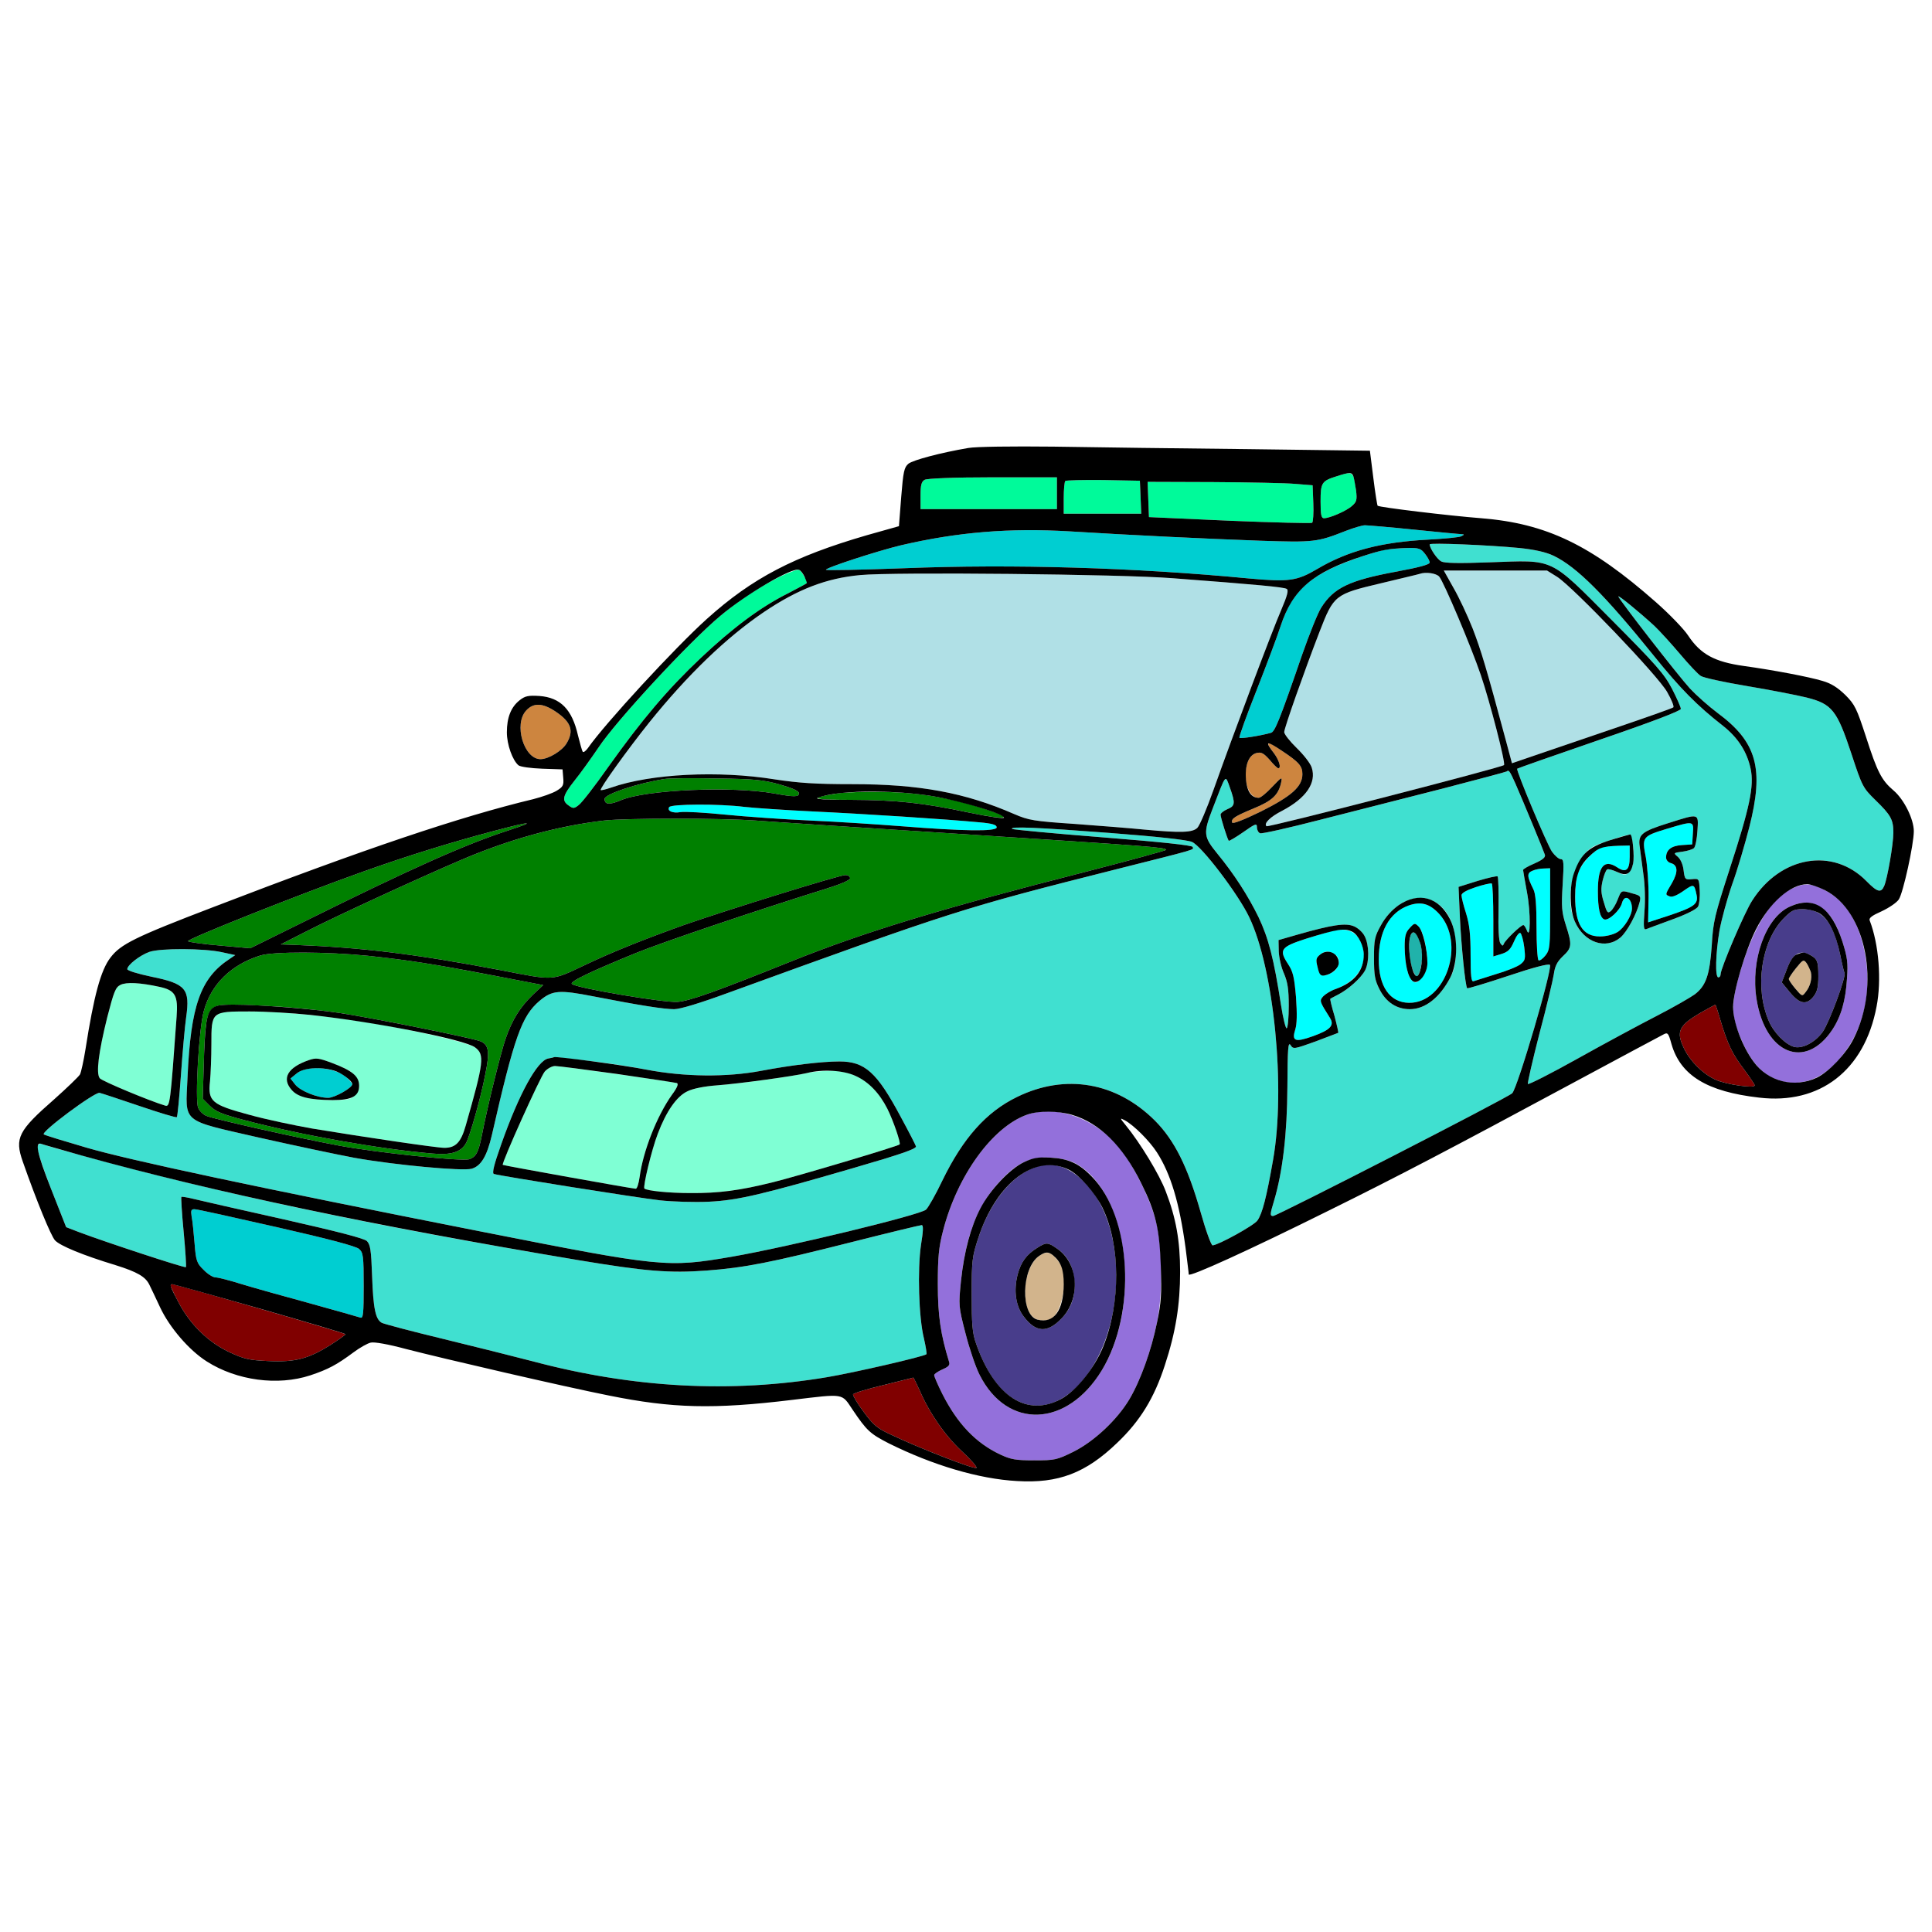 <?xml version="1.0" encoding="utf-8"?>
<!-- Generator: Adobe Illustrator 21.0.0, SVG Export Plug-In . SVG Version: 6.00 Build 0)  -->
<svg version="1.1" baseProfile="tiny"
	 id="svg98" inkscape:version="0.92.2 5c3e80d, 2017-08-06" sodipodi:docname="14 #6035.svg" xmlns:cc="http://creativecommons.org/ns#" xmlns:dc="http://purl.org/dc/elements/1.1/" xmlns:inkscape="http://www.inkscape.org/namespaces/inkscape" xmlns:rdf="http://www.w3.org/1999/02/22-rdf-syntax-ns#" xmlns:sodipodi="http://sodipodi.sourceforge.net/DTD/sodipodi-0.dtd" xmlns:svg="http://www.w3.org/2000/svg"
	 xmlns="http://www.w3.org/2000/svg" xmlns:xlink="http://www.w3.org/1999/xlink" x="0px" y="0px" viewBox="0 0 850 850"
	 xml:space="preserve">
<sodipodi:namedview  bordercolor="#666666" borderopacity="1" gridtolerance="10" guidetolerance="10" id="namedview100" inkscape:current-layer="svg98" inkscape:cx="694.09512" inkscape:cy="550.5635" inkscape:pageopacity="0" inkscape:pageshadow="2" inkscape:window-height="978" inkscape:window-maximized="1" inkscape:window-width="1920" inkscape:window-x="0" inkscape:window-y="1" inkscape:zoom="0.41647059" objecttolerance="10" pagecolor="#ffffff" showgrid="false">
	</sodipodi:namedview>
<g id="g96" transform="translate(0,0) scale(1,1)">
	<path id="path4" fill="none" d="M0,0h425h425v425v425H425H0V425V0z M463.5,196.5c-32.6-0.4-35.4-0.2-52.3,3.6
		c-13.5,3.1-13.4,3.1-14.7,18.5l-1,12.9l-14.2,4c-32,9.3-50.3,18.8-70.3,36.8c-13.8,12.4-44.9,46.1-52.4,56.9
		c-0.9,1.2-1.8,1.9-2.2,1.6c-0.3-0.4-1.2-3.6-2.1-7.2c-2.6-11.5-7.7-16.7-17-17.4c-4.9-0.3-6.3,0-8.7,1.9c-3.8,3-5.6,7.6-5.6,14.1
		c0,5.4,2.5,12.3,5.1,14.5c0.9,0.7,5.4,1.3,10.5,1.5l8.9,0.3l0.3,3.7c0.3,3.3-0.1,4-2.9,5.7c-1.8,1.1-6.4,2.7-10.3,3.7
		c-32.1,7.7-73.7,21.7-140.8,47.5c-34.5,13.2-40.7,16.3-45.2,22.2c-4.3,5.6-7.3,16.8-11,40.4c-0.8,5-1.9,10-2.4,11
		c-0.6,1-5.7,5.9-11.3,10.9C8,497.5,6.4,500.7,10,511c6.1,17.4,12.4,32.7,14.2,34.7c2.2,2.4,12.4,6.6,26.6,10.9
		c9.6,3,13.2,5.1,14.9,8.6c0.6,1.2,2.8,5.8,4.8,10.1C74.6,584,83.1,594,91,599c13.2,8.4,31.2,10.8,45.5,6.1
		c7.8-2.6,11.6-4.6,19-10.1c2.8-2.1,6.2-4,7.6-4.3c1.5-0.4,7.7,0.7,15.5,2.8c16.2,4.2,70.2,16.7,89.4,20.5
		c27.8,5.6,45.8,6.1,80.5,1.9c23.3-2.8,21.7-3,26.6,4.3c6.2,9.2,7.7,10.6,15.9,14.8c19.3,9.6,39.7,15.7,56.5,16.6
		c18.1,1.1,30.2-3.5,44-16.8c10.1-9.6,16.3-19.7,21-34.2c4.8-14.6,6.7-26.7,6.7-41.1c0-13.6-1.8-23.6-6.3-35.3
		c-2.7-7.3-11.3-21.4-17.6-29.1c-2.7-3.3-2.7-3.4-0.4-2.2c4,2.2,10.8,9,14.1,14.1c6.1,9.5,9.9,22.2,12.6,42c0.7,5.8,1.4,11,1.4,11.7
		c0,1.4,26.4-10.6,61.4-28C615.2,517.5,639,505,691,477c21.2-11.4,39.5-21.2,40.7-21.8c2-1.1,2.3-0.9,3.7,4.2
		c4,13.8,15.7,20.9,38.5,23.5c26.8,3.2,46.4-12,51.7-40c2.3-11.7,1-27.5-3-37.9c-0.5-1.1,1-2.2,5.3-4.1c3.2-1.5,6.6-3.8,7.5-5.2
		c1.9-2.8,6.6-24.2,6.6-30c0-5.3-4.3-14-8.9-17.9c-5.3-4.5-7.2-8.2-12.2-23.8c-4-12.2-4.8-14-9-18.2c-3.4-3.3-6.2-5.1-10-6.2
		c-5.9-1.8-21.7-4.8-34.7-6.6c-12.8-1.8-19-5.1-24.5-13.4c-1.9-2.9-8.3-9.5-14.2-14.7c-28.6-25.2-48.2-34.6-76.8-36.9
		c-14.2-1.1-44.9-4.8-45.6-5.5c-0.2-0.2-1.1-5.8-1.9-12.3l-1.5-11.9l-53.6-0.7C519.6,197.3,481.1,196.8,463.5,196.5z"/>
	<path id="path6" fill="#00FA9A" d="M596.6,215.7c0.5,4.2,0.3,5.1-1.8,6.9c-2.4,2.2-9.8,5.4-12.3,5.4c-1.2,0-1.5-1.5-1.5-7.4
		c0-8.3,0.5-9,7.2-11.1C595.4,207.2,595.4,207.3,596.6,215.7z"/>
	<path id="path8" fill="#00FA9A" d="M436.8,210H465v7v7h-30h-30v-6c0-4.6,0.4-6.1,1.8-6.9C407.8,210.5,419.4,210,436.8,210z"/>
	<path id="path10" fill="#00FA9A" d="M485.4,211.2l16.1,0.3l0.3,7.2l0.3,7.3H485h-17v-6.8c0-3.8,0.3-7.2,0.7-7.6
		C469.1,211.3,476.6,211.1,485.4,211.2z"/>
	<path id="path12" fill="#00FA9A" d="M504.9,212l28.8,0.1c15.8,0.1,32.2,0.4,36.3,0.8l7.5,0.6l0.3,7.9c0.2,4.4-0.1,8.2-0.5,8.6
		c-0.4,0.3-16.8-0.1-36.3-0.9l-35.5-1.6l-0.3-7.8L504.9,212z"/>
	<path id="path14" fill="#00CED1" d="M600.5,231.1c1.1,0,10.8,0.8,21.5,1.9s20.2,2,21,2c1.3,0.1,1.3,0.2,0,0.9
		c-0.8,0.5-7.3,1.1-14.5,1.5c-21,1.1-35.4,4.9-49.1,13c-8.8,5.2-12.4,5.7-29.9,4.1c-50.1-4.8-104.1-6.4-151.9-4.5
		c-18.5,0.7-33.9,1-34.2,0.7c-0.7-0.7,22.2-8.2,33-10.8c24.9-5.8,47.7-7.7,74.5-6.1c27.6,1.7,58.9,3.2,83.6,4.1
		c23.5,0.8,25.1,0.6,37.5-4.3C595.6,232.2,599.4,231.1,600.5,231.1z"/>
	<path id="path16" fill="#40E0D0" d="M668.5,241.1c6.7,0.7,11.6,1.8,15,3.4c10.2,4.9,22.5,17.2,44.2,44.1
		c11.6,14.4,18.9,21.8,30.3,30.7c6.6,5.2,10.6,11.4,12.2,18.9c1.6,7.6-0.3,16.8-9.3,44.4c-6.5,20.1-7.2,22.8-7.8,33.4
		c-0.9,12.9-2.5,17.7-7.5,21.5c-1.8,1.3-9.2,5.6-16.6,9.4c-7.4,3.8-23.2,12.3-35,18.9c-11.8,6.6-21.7,11.6-21.8,11.1
		c-0.2-0.5,2.1-10.5,5.1-22.2c3.1-11.6,5.9-23.4,6.3-26c0.5-3.6,1.4-5.5,4-8c4-3.7,4.1-5,1.3-13.7c-1.8-5.7-2-7.9-1.4-17.8
		c0.6-9.7,0.5-11.2-0.8-11.2c-0.9,0-2.6-1.5-3.9-3.3c-2.1-3-15.9-35.8-15.3-36.5c0.2-0.2,16.4-5.9,36.2-12.7
		c23.4-8,35.8-12.8,35.8-13.6s-1.8-4.8-3.9-8.9c-3.4-6.5-7-10.6-26.5-30.2c-27.8-27.9-24.8-26.4-53.7-25.4
		c-13.4,0.5-19.9,0.4-21.3-0.4c-1.8-0.9-5.1-5.8-5.1-7.5C629,238.7,655.1,239.8,668.5,241.1z M734.1,362.1
		c-11.8,3.7-13.5,5-12.7,10.4c0.3,2.2,1,7.6,1.6,12c0.7,4.5,0.9,11.6,0.5,16.4c-0.5,6.7-0.4,8.3,0.7,7.9c0.7-0.3,5.9-2.2,11.6-4.3
		c6.3-2.3,10.7-4.5,11.3-5.7c0.5-1,0.9-4.2,0.7-7.1c-0.3-5.2-0.3-5.2-3.4-4.9c-3,0.3-3.2,0.1-3.7-4c-0.3-2.6-1.4-4.9-2.6-5.9
		c-1.9-1.6-1.9-1.7,2.1-2.2c2.2-0.3,4.5-1,5.1-1.6c0.6-0.6,1.3-4,1.5-7.6C747.3,357.7,747.7,357.8,734.1,362.1z M717.2,367.1
		c-3,0.5-13.4,3.9-15.9,5.2c-8.8,4.6-13.3,22.4-8.4,33.2c4.1,9.2,13.5,12.4,20,7c3-2.6,7.2-10.4,8.5-15.7c0.6-2.5,0.3-2.8-3.1-3.7
		c-5.1-1.5-4.9-1.6-6.6,2.7c-0.8,2.1-2.2,4.4-3.1,5.1c-1.3,1.1-1.7,0.5-3-4c-1.3-4.1-1.3-6-0.5-9.5c0.6-2.5,1.5-4.7,2-4.9
		c0.4-0.3,2.3,0.2,4.3,1.1c2.8,1.4,3.8,1.5,5,0.5c2.1-1.7,2.9-6.4,2.1-12.1C718.1,369.2,717.5,367.1,717.2,367.1z"/>
	<path id="path18" fill="#00FFFF" d="M744.8,366.7l-0.3,4.8l-4.5,0.3c-4.7,0.3-7,2.1-7,5.5c0,1,0.9,2.1,2,2.4
		c3.2,0.8,3.4,3.9,0.6,8.8c-3.1,5.2-3.1,5.1-0.9,5.9c1,0.4,3.2-0.5,5.9-2.4c4.6-3.2,4.8-3.2,5.8,1.6c0.9,4.1-0.8,5.4-12.1,9.2
		l-9.2,3l0.2-10.6c0.1-5.9-0.5-14-1.2-18c-1.8-9-1.5-9.3,9.4-12.6C745.2,361.1,745.2,361.1,744.8,366.7z"/>
	<path id="path20" fill="#00FFFF" d="M712.3,372.1l4.7-0.1v5c0,5.8-1.6,7.2-5.5,4.6c-5.8-3.8-8.5-0.4-8.5,10.4
		c0,7.7,0.9,11.7,2.8,12.5c1.9,0.7,7-4,7.8-7.2c1.1-4.1,4.4-2.2,4.4,2.4c0,3-3.4,8.6-6.4,10.4c-1.8,1.1-5,1.9-7.7,1.9
		c-5.3,0-8.3-2.5-9.9-8.1c-1.3-4.5-1.3-14.4,0.1-19.3c1.2-4.3,7.6-11.2,11.1-11.9C706.5,372.5,709.6,372.2,712.3,372.1z"/>
	<path id="path22" fill="#00CED1" d="M619.2,241.1c5-0.1,5.9,0.2,7.7,2.5c1.2,1.5,2.1,3.2,2.1,3.9c0,0.9-5,2.2-14.7,4
		c-20.6,3.8-27.5,7.1-33,15.8c-1.5,2.3-5.2,11.6-8.4,20.7c-9.9,28.8-12,33.9-13.7,34.4c-4.6,1.3-13.4,2.7-13.9,2.2
		c-0.3-0.3,3.1-9.7,7.5-20.8c4.4-11.2,9.2-23.9,10.6-28.3c4.2-12.8,9.9-19.3,22.1-25.3c6.6-3.2,20.3-7.9,25-8.5
		C612.2,241.5,616.1,241.2,619.2,241.1z"/>
	<path id="path24" fill="#00FA9A" d="M351.5,250.7c1,0.3,3.5,4.5,3.5,5.8c0,0.2-3.8,2.2-8.4,4.6c-12,6-24.2,15.1-38.3,28.4
		c-14.5,13.7-25.7,26.9-40.6,47.8c-5.9,8.4-11.8,16-13.1,16.9c-2,1.6-2.5,1.6-4.4,0.2c-3.2-2.2-2.7-4.3,2.6-11
		c2.6-3.2,7.3-9.8,10.5-14.5c7.7-11.7,40.1-46.7,53.7-58c7.9-6.6,17.2-12.7,25.8-17C347,251.9,350.9,250.4,351.5,250.7z"/>
	<path id="path26" fill="#B0E0E6" d="M635.2,251h22.7h22.7l4.5,2.8c7,4.5,44.5,43.6,48.4,50.7c1.9,3.3,3.1,6.3,2.7,6.7
		c-0.4,0.4-11.5,4.3-24.7,8.8c-13.2,4.5-29,9.9-35.2,12l-11.1,3.8l-2.7-10.1c-8.6-32-10.9-39.6-14.6-49.2c-2.3-5.8-6.1-13.9-8.5-18
		L635.2,251z"/>
	<path id="path28" fill="#B0E0E6" d="M516,254.4c37,2.8,48.9,3.9,50.1,4.7c0.9,0.5,0.3,2.9-2.4,9.2c-4,9.2-21.1,54.7-29.8,79.2
		c-2.9,8.2-6.1,15.7-7.1,16.7c-2.1,2.1-7.1,2.3-23.2,0.8c-6-0.6-19.8-1.7-30.7-2.5c-18-1.2-20.3-1.6-26.6-4.3
		c-21.7-9.5-41.9-13.2-71.3-13.2c-16.3,0-23.5-0.5-34.1-2.1c-24.8-4-54.6-2.5-72,3.6c-2.3,0.8-4.4,1.3-4.6,1.1
		c-0.6-0.6,12-18.1,21.3-29.7c16.9-21,33.9-37.4,50.6-48.7c14.9-10,27.3-14.8,42.3-16.2C392.9,251.6,493.6,252.6,516,254.4z"/>
	<path id="path30" fill="#B0E0E6" d="M633.2,253.7c2,2.3,14.1,30.9,18.3,43.3c4,11.8,11,38.8,10.2,39.6
		c-1.1,1.1-103.9,27.6-104.5,26.9c-1.3-1.2,1.6-4.1,6.9-6.8c10.5-5.5,15.2-12.3,13-19c-0.6-1.9-3.6-5.7-6.6-8.6
		c-3-2.9-5.5-6.1-5.5-7c0-1.8,8.7-26.4,15.6-44.3c6.2-16,6.7-16.4,27-21.2c8.7-2.1,16.4-3.9,16.9-4.1
		C627.3,251.5,631.9,252.2,633.2,253.7z"/>
	<path id="path32" fill="#40E0D0" d="M727.9,275.4c2.4,2.3,7.4,7.8,11.3,12.4c3.8,4.5,7.9,8.9,9.1,9.6c1.2,0.8,10.5,2.8,20.7,4.5
		c10.2,1.7,21.9,4,25.9,5c11.1,2.8,13.3,5.6,19.6,24.6c4.8,14.6,5.1,15.1,10.6,20.5c6.8,6.6,7.9,8.6,7.9,14.3c0,5.1-2.6,20-4,23.4
		c-1.4,3.3-3,2.9-7.9-2.1c-14.7-14.9-37.7-11-50.2,8.6c-3.3,5-13.9,29.9-13.9,32.4c0,0.8-0.4,1.4-1,1.4c-1.5,0-1.2-10.5,0.5-20.6
		c0.9-4.9,3.4-14.1,5.6-20.4c2.3-6.3,5.6-17.6,7.5-25c6.6-25.8,3.4-37.5-13.9-50.3c-4-3-9.4-7.8-12.2-10.8
		c-5.4-5.9-31.5-39.5-31.5-40.5C712,261.7,721.5,269.5,727.9,275.4z"/>
	<path id="path34" fill="#CD853F" d="M244.5,313.1c6.8,4.6,8.1,8.4,4.8,13.9c-1.9,3.3-8,7-11.5,7c-7.3,0-11.9-15.4-6.3-21.4
		C234.7,309.1,238.7,309.2,244.5,313.1z"/>
	<path id="path36" fill="#CD853F" d="M563.8,330.2c7.7,5.1,9.2,6.8,9.2,10.4c0,5.5-4.8,9.7-18.4,16.5c-7.2,3.5-12.2,5.5-12.5,4.8
		c-0.5-1.7,1-2.7,9.4-6.2c8.1-3.3,10.9-5.9,12.1-11.2c0.6-2.9,0.5-2.9-3.9,1.7c-2.5,2.7-5.1,4.8-5.9,4.8c-7.1,0-8-17.9-1-19.7
		c2.1-0.5,3.1,0,5.8,3c1.7,2.1,3.4,3.7,3.8,3.7c1.4,0,0.4-3.5-1.9-6.6c-1.4-1.8-2.5-3.5-2.5-3.8C558,326.5,559.1,327,563.8,330.2z"
		/>
	<path id="path38" fill="#40E0D0" d="M666.7,344.7c3.3,7.5,12.3,29.3,13,31.4c0.3,1.1-1,2.2-4.6,3.8c-2.8,1.2-5.1,2.5-5,2.9
		c0,0.4,0.8,4.7,1.7,9.7c1.7,9,1.6,21.6-0.1,16.7c-0.5-1.2-1.1-2.2-1.5-2.2c-1.1,0-7.8,6.5-8.5,8.1c-0.5,1.2-0.7,1.2-1.6-0.1
		c-0.7-0.9-1-6.7-0.8-15.2c0.1-7.5-0.1-13.9-0.4-14.2c-0.3-0.3-4.3,0.6-8.9,2l-8.3,2.6l0.6,13.6c0.6,12.4,2.4,30.2,3.2,31
		c0.2,0.2,8.3-2.2,17.9-5.4c11.3-3.8,17.9-5.5,18.5-4.9c1.3,1.4-14.3,54.4-16.6,56.5c-2,2-103.5,54-105.2,54c-1.4,0-1.4-0.7,0.4-6.6
		c3.8-12.7,5.8-29.6,5.9-50.2c0.1-16.9,0.3-20,1.4-18.4c1.2,1.9,1.5,1.8,11-1.6c5.3-2,9.8-3.7,10-3.8c0.1-0.1-0.6-3.4-1.7-7.5
		c-1.2-4-2-7.3-1.8-7.5c0.1-0.1,1.7-0.9,3.4-1.8c4.5-2.3,10.1-7.3,11.9-10.7c1.9-3.7,1.8-11.2-0.2-15c-0.8-1.7-3-3.7-4.8-4.4
		c-3.6-1.5-9.4-0.7-25.1,3.8l-8,2.3l0.1,5c0.1,2.7,1.1,7.1,2.3,9.7c1.6,3.8,2.1,6.9,2.1,14.2c0,5.2-0.4,9.6-0.9,9.9
		c-0.4,0.3-1.6-4.3-2.5-10.2c-3.2-20.6-5.5-29.4-9.9-38.7c-4.6-9.4-10.7-18.9-18.1-27.9c-6.1-7.5-6.3-8.9-2.1-19.8
		c6.1-15.8,5.5-15.1,7.6-9.3c2.5,7,2.3,8.1-1.1,9.5c-1.6,0.7-3,1.8-3,2.4c0,1.3,3,10.8,3.6,11.5c0.2,0.2,3.1-1.5,6.4-3.8
		c5.4-3.8,6-4,6-2.1c0,1.1,0.6,2.3,1.4,2.6s12.8-2.4,26.7-6c14-3.6,38-9.7,53.4-13.6c15.4-4,28.2-7.4,28.4-7.6
		C663.8,338.6,664.2,339.1,666.7,344.7z M607.6,407c-2.8,5-3.1,6.3-3.1,14.5c0,7.7,0.4,9.8,2.5,13.9c2.9,5.6,7.5,8.6,13.3,8.6
		c6.7,0,13.2-5.1,17.8-14c1.9-3.6,2.4-6.1,2.4-12.5c0-9.6-2.9-16.6-8.4-20.2C624.3,392.1,613.6,396.3,607.6,407z"/>
	<path id="path40" fill="#00FFFF" d="M633.1,402c11.9,12.9,3,39.4-13.2,39.2c-8.4-0.1-13.4-7.2-13.3-19.2c0-12.1,4.6-20.5,13.1-23.6
		C625.1,396.5,628.9,397.5,633.1,402z M624.2,407.7c-1.7-1.7-1.9-1.7-4,0.6c-1.8,1.9-2.2,3.5-2.2,8.3c0.1,7.6,1.4,13.5,3.6,15.1
		c1.4,1,2,0.7,4-1.7c2.7-3.1,3-6.6,1.4-15.1C626.4,411.9,625.2,408.7,624.2,407.7z"/>
	<path id="path42" fill="#20B2AA" d="M625.6,422.8c-0.3,2.4-1,5.1-1.5,6c-0.8,1.4-1.2,1.1-2.5-2c-1.6-3.8-2.1-12.2-1-15.3
		C622.4,406.8,626.5,416,625.6,422.8z"/>
	<path id="path44" fill="#008000" d="M315,342.5c16.8,0.2,20.7,0.6,28,2.6c5.8,1.7,8.5,2.9,8.5,3.9c0,1.7-2.1,1.7-10.9,0.1
		c-18.4-3.3-56.7-1.7-67.5,3c-5,2.1-7.1,1.9-7.1-0.6c0-2.1,14.4-6.9,26.5-8.8C294.2,342.4,304.3,342.3,315,342.5z"/>
	<path id="path46" fill="#008000" d="M389.5,348.4c15.8,0.4,29.9,2.8,45.1,7.9c12,4.1,8.2,4.6-8.3,1.2c-20.4-4.3-31.4-5.5-52-5.6
		c-17.2,0-18.9-0.8-6-2.8C371.7,348.5,381.3,348.3,389.5,348.4z"/>
	<path id="path48" fill="#00FFFF" d="M327.5,355c4.4,0.5,17.9,1.4,30,2c21.7,1,58.8,3.4,73.5,4.8c5.7,0.5,7.5,1.1,7.5,2.2
		c0,1.9-14.5,1.7-42-0.5c-10.4-0.8-28.4-2-40-2.5c-11.5-0.5-28.4-1.7-37.5-2.6c-9-0.9-17.8-1.4-19.6-1.1c-3.5,0.6-6-0.5-5-2.2
		C295.3,353.7,316.4,353.6,327.5,355z"/>
	<path id="path50" fill="#008000" d="M332.4,361c7.7,0.6,49,3.3,91.6,6c82.1,5.3,89,5.8,89,6.9c0,0.3-16.5,4.8-36.7,10
		c-62.3,15.9-95.6,26-127.8,38.9c-33.9,13.6-45.1,17.6-50.5,18c-5.8,0.4-44.6-6.1-46.4-7.9c-1.1-1,7.9-5.3,27.9-13.5
		c11.4-4.7,54.3-19.2,84.3-28.5c6.4-2,10.2-3.7,10.2-4.5s-0.9-1.4-2.1-1.4c-2.6,0-52.2,15.4-70.8,21.9
		c-17.6,6.3-31.7,11.9-43.8,17.7c-14.9,7-13,6.9-36.7,2.3c-38-7.2-60.8-10-91.1-11.2l-6-0.2l12-6.1c12.5-6.4,48.1-22.8,67-30.9
		c21.4-9.2,42.7-15.1,63.3-17.5C275.8,359.9,316.3,359.9,332.4,361z"/>
	<path id="path52" fill="#008000" d="M223.5,365.4c-19,6.2-42.1,16.5-88.7,39.6l-24.7,12.2L96.8,416c-7.3-0.6-13.6-1.5-14.1-1.9
		c-0.8-0.8,48.1-20.3,77-30.6c19.9-7.1,39-13,58.3-18.1C233.9,361.2,236.4,361.2,223.5,365.4z"/>
	<path id="path54" fill="#40E0D0" d="M488.8,366.5c19.8,1.5,33.5,3,35.6,3.9c4.2,1.7,20.4,23,25.2,33.1
		c10.9,22.7,16.1,75.2,10.5,106.8c-2.9,16.5-4.7,23.6-6.9,26.7c-1.6,2.2-17,10.7-19.7,10.9c-0.6,0.1-3-6.5-5.3-14.7
		c-5.7-20-11.5-31.5-20-40.1c-17-17-39.4-20.9-60.7-10.5c-13.6,6.6-23.8,18.1-32.9,36.8c-2.9,6.1-6.2,11.9-7.2,12.8
		c-2.8,2.4-60.2,16.3-85.4,20.7c-28.5,4.9-30.9,4.6-110-11c-99.4-19.6-154.8-31.4-174-37c-9.6-2.8-18.1-5.4-18.7-5.8
		c-1.7-0.9,22.3-18.7,24.5-18.3c0.9,0.2,8.8,2.8,17.6,5.8c8.8,3,16.1,5.2,16.4,4.9c0.3-0.3,1.1-8.6,1.8-18.4
		c0.7-9.9,1.7-21.4,2.3-25.5c1.8-12.6-0.1-14.8-15.3-17.9c-6.2-1.3-10.6-2.7-10.6-3.3c0-1.8,5.5-6.1,9.7-7.6
		c4.9-1.7,23.9-1.6,31.8,0.1l6,1.3l-2.5,1.7c-12.8,8.4-17.1,20.5-18.5,52.2c-0.9,20.4-3.3,18.4,31.5,26.4c15.1,3.4,34,7.4,42,8.9
		c18,3.2,47.4,5.9,51.5,4.8c4.1-1.2,6.7-5.4,8.9-14.8c9.9-43.3,13.1-52.3,20.9-59c5.7-4.8,8.7-5,24-2c20,3.9,30.8,5.6,35.3,5.6
		c2.6,0,11.2-2.6,23.5-7.1c99.7-36.2,103.4-37.4,170.4-54.3c36.9-9.3,34.7-8.6,34.2-10c-0.2-0.7-14.2-2.2-39.5-4.2
		c-21.6-1.7-39.5-3.4-39.9-3.7C444.1,363.5,456,364,488.8,366.5z M243.8,465.1c-0.2,0.1-1.3,0.4-2.6,0.6
		c-4.8,0.9-12.8,15.4-20.7,37.8c-3.2,9-4.1,12.7-3.2,13c2.3,0.8,63.3,10.5,73.1,11.6c5.5,0.6,15.1,0.9,21.5,0.6
		c12.7-0.6,23.6-3.2,63.5-14.8c21-6.1,27.6-8.4,27.6-9.5c0-0.3-3-6.2-6.7-13c-10.5-19.7-15.8-24.4-27-24.4c-7.6,0-21.2,1.6-34.3,4.1
		c-15.3,2.9-33.9,2.7-50.6-0.5c-7.1-1.4-19.1-3.2-26.6-4C250.3,465.7,244,465.1,243.8,465.1z"/>
	<path id="path56" fill="#7FFFD4" d="M244.2,469c2.7,0,51.7,6.9,53.6,7.5c0.8,0.3,0.2,2-2.2,5.2c-6.6,9.3-12.7,24.8-14.2,36.2
		c-0.4,2.8-1.1,5.1-1.7,5.1c-1.3,0-58.1-10.2-58.5-10.5c-0.7-0.6,16.6-39,18.5-41.1C240.9,470.1,242.9,469,244.2,469z"/>
	<path id="path58" fill="#7FFFD4" d="M365,471.1c11.3-0.1,19.7,5.4,25.4,16.7c2.6,5.2,6,15.1,5.4,15.7c-0.7,0.8-44.7,13.9-55.6,16.6
		c-14.8,3.7-24.1,4.9-36.5,4.8c-9.5,0-19.1-1-20.2-2c-0.7-0.8,3.2-17.1,5.9-24.1c3.7-9.8,8.3-16.5,13.1-18.7c2.4-1.2,7.5-2.2,13-2.6
		c9.5-0.7,33.6-4,39.5-5.4C356.9,471.6,361.4,471.2,365,471.1z"/>
	<path id="path60" fill="#00FFFF" d="M679.3,382.1l2.7-0.1v17.9c0,16.5-0.1,18-2.1,20.5c-1.1,1.4-2.5,2.4-3,2.1
		c-0.5-0.4-0.9-6.9-0.9-14.6c0-9.9-0.4-14.8-1.4-16.7c-2.8-5.6-2.9-7.1-0.4-8.1C675.5,382.5,677.7,382.1,679.3,382.1z"/>
	<path id="path62" fill="#00FFFF" d="M656.3,388.7c0.4,0.2,0.7,7.5,0.7,16.3v15.8l3.6-1.1c2.9-0.9,4-2,5.5-5.5
		c1-2.4,2.3-4.1,2.8-3.7c0.5,0.3,1.3,3.1,1.7,6.2c0.6,5.1,0.5,5.8-1.6,7.5c-1.2,1-6.1,3-10.9,4.4c-4.7,1.5-9.2,2.9-9.8,3.1
		c-1,0.4-1.3-2.3-1.3-11.5c0-9.2-0.5-13.5-2-18.4c-1.1-3.4-2-7-2-7.9c0-1,2.1-2.2,6.3-3.6C652.7,389.2,655.8,388.5,656.3,388.7z"/>
	<path id="path64" fill="#9370DB" d="M802.8,391.6c9.2,4.6,15.3,14.3,17.8,28.5c3.2,17.6-1.2,34.6-12,46.6
		c-8.5,9.5-19.1,12.1-28.9,7.4c-5.9-2.8-10.4-8.8-14.4-18.6c-3.8-9.3-3.6-15.1,0.6-29c5.8-19,13.7-31.6,22.6-35.6
		C793.9,388.4,796.7,388.5,802.8,391.6z M787.4,398.9c-10.6,4.8-17.3,23.5-14.6,40.6c3.8,24.2,21.4,31.4,33.3,13.6
		c3.9-5.9,5.9-12.8,6.5-22.6c0.5-6.9,0.2-9.2-2-16.2c-2.8-8.7-6-13.4-10.7-15.8C796.2,396.5,792.4,396.6,787.4,398.9z"/>
	<path id="path66" fill="#483D8B" d="M793.1,400c8.8,0,13.5,5.7,16.5,20c0.8,4.1,1.7,7.7,1.9,8c0.9,1.5-6.8,22.1-9.6,26
		c-3.3,4.6-8.9,7.5-12.5,6.6c-3.8-1-9-6.2-11.2-11.4c-6.3-14.5-3.4-34.7,6.3-44.9C788.2,400.5,789.2,400,793.1,400z M786.1,426.5
		l-2.2,5.7l3.6,4.4c4.3,5.2,7.3,5.7,10.4,1.8c1.6-2.1,2.1-4.1,2.1-8.8c0-6.7-0.4-7.7-3.7-9.5C791.7,417.7,788.6,419.7,786.1,426.5z"
		/>
	<path id="path68" fill="#D2B48C" d="M794.8,423.7c2.9,4,2.7,8.8-0.4,12.8c-1.5,2-1.6,1.9-4.5-1.5c-1.6-1.9-2.9-3.8-2.9-4.3
		c0-0.4,1.4-2.6,3.2-4.8C793.2,422.2,793.5,422,794.8,423.7z"/>
	<path id="path70" fill="#00FFFF" d="M598.5,414c4.3,8.3-0.3,17.3-10.8,21.1c-2.1,0.7-4.5,2.2-5.5,3.2c-1.8,2-1.7,2.2,2.9,9.5
		c2.1,3.3,0.3,5.3-7.5,8.1c-7.9,2.8-9.4,2.2-7.7-3.1c0.7-2.2,0.8-6.7,0.3-14c-0.8-9.2-1.3-11.3-3.6-14.8c-4-6.1-3.1-7.4,7.7-10.9
		c5.1-1.6,10.1-3.1,11.2-3.4C592.1,408.1,596.1,409.4,598.5,414z M580.9,419.9c-1.9,1.5-2.1,2.2-1.2,5.7c1,4.2,2.6,4.6,7.1,1.8
		c2.4-1.6,3-5.6,1-7.1C585.2,418.3,583,418.1,580.9,419.9z"/>
	<path id="path72" fill="#008000" d="M161.8,420.5c18.5,2,28.2,3.5,55.4,8.7l21.8,4.2l-4.5,4.2c-5.8,5.6-9.2,11.1-12.2,19.8
		c-2.2,6.7-7.7,28.8-10.3,42.1c-1.5,7.5-2.5,9.4-5.5,10.5c-2.9,1.1-41.4-2.9-58-6.1c-17.2-3.2-55.1-11.7-57.8-13
		c-1.4-0.6-3-2.2-3.5-3.5c-1.5-3.2,0.3-35.1,2.5-42.7c3.2-11.7,12-20.3,24.8-24.3C120.1,418.6,144,418.7,161.8,420.5z M102.8,442
		c-12.1,0-12.4,0.7-13.2,27.9l-0.4,13.5l3.1,3.1c2.6,2.6,5.4,3.7,15.2,6.3c25,6.6,59.3,12.7,82.6,14.7c8.4,0.8,12.8-0.6,15-4.7
		c1.7-3.2,6.5-20.1,8.4-30.1c2-9.8,1.6-12.9-1.9-14.5c-3.1-1.4-48.4-10.5-62.6-12.6c-5.8-0.9-16.8-2-24.5-2.6
		C116.8,442.5,107,442,102.8,442z"/>
	<path id="path74" fill="#7FFFD4" d="M109.8,445c14,0,33.7,1.9,52.9,5c19.7,3.2,43.5,8.8,46.3,10.8c4.3,3.2,3.9,6.4-4.1,34.4
		c-2.1,7.4-4.4,9.8-9.4,9.8c-3.4,0-35.8-4.8-58.2-8.5c-7.9-1.4-20.3-4-27.5-6c-16.7-4.5-18.4-5.9-17.4-14.8
		c0.3-3.3,0.6-10.7,0.6-16.3c0-9.1,0.3-10.7,2-12.4C96.8,445.2,98.3,445,109.8,445z M145.9,467.6c-5.7-2.1-6.8-2.3-10-1.2
		c-9.3,3.2-12.1,8-7.6,13.1c2.7,3.2,7.8,4.4,18,4.5c6.4,0,8-0.3,9.7-2c3.3-3.3,2.5-7.4-2.1-10.8
		C153.1,470.6,149.4,468.9,145.9,467.6z"/>
	<path id="path76" fill="#00CED1" d="M152.7,474.2c1.2,1.2,2.3,2.5,2.3,2.8c0,1.6-7.8,6-10.6,6c-4.9,0-12.2-3-14.5-5.8l-2.1-2.7
		l2.7-2.2C135,468.4,147.7,469.5,152.7,474.2z"/>
	<path id="path78" fill="#7FFFD4" d="M70.3,434.2c6.8,1.5,8.1,3.8,7.4,13.1c-2.8,38.8-2.9,39.8-5.1,39.1c-6.7-2-27.6-10.7-28.7-12
		c-1.7-2.1-0.6-11.2,3.3-26.9c2.9-11.2,3.6-13.1,5.8-14.2C55.6,432,61.6,432.3,70.3,434.2z"/>
	<path id="path80" fill="#800000" d="M754.7,442c0.1,0,1.2,3.2,2.3,7.1c3.1,10.3,5.2,14.7,10.4,21.5c2.5,3.4,4.6,6.5,4.6,6.9
		c0,1.5-12.8-0.4-17.3-2.5c-5.6-2.6-11-8-13.7-13.5c-3.8-7.8-2.5-10.4,8-16.4C752,443.4,754.6,442,754.7,442z"/>
	<path id="path82" fill="#9370DB" d="M493.5,506.2c5.6,7.4,11.8,20,14.6,29.3c3.3,11,3.7,32.8,0.9,46.5
		c-2.5,12.3-7.3,25.5-12.1,33.6c-5.4,9.1-15.6,18.6-24.6,23.1c-7.3,3.6-8.2,3.8-17.3,3.8c-8.2,0-10.3-0.4-15-2.6
		c-10.8-5.1-18.8-13.6-25.4-26.6c-2-4-3.6-7.7-3.6-8.3c0-0.5,1.6-1.6,3.6-2.5c2.6-1.1,3.4-1.9,3-3.2c-3.8-12.3-5-20.6-5-34.3
		c0-11.8,0.4-16.2,2.3-23.5c6.2-24.2,21.7-45.7,37-51.1C465,485.7,483.3,492.6,493.5,506.2z M462,509.3c-8.6-0.5-14.6,2.3-22,10.3
		c-10,10.9-15,23.7-17.2,43.9c-1.1,10.9-1.1,11.2,2,23.2c1.7,6.7,4.5,14.9,6.2,18.2c12.2,24.2,38.5,23.1,53.8-2.1
		c18-29.8,11.1-79.9-12.5-91.4C470.2,510.4,465.6,509.4,462,509.3z"/>
	<path id="path84" fill="#483D8B" d="M477.6,520.6c8.6,8.9,13.5,23.6,13.5,40.9c0.1,36.4-23,65.3-43.7,54.7
		c-7.5-3.8-13.6-12.4-18-25.2c-1.6-4.5-1.9-8.4-1.9-21.5c0-14.9,0.2-16.6,2.9-24.8c5.5-16.9,15.9-29,27.1-31.8
		C464.3,511.3,471,513.8,477.6,520.6z M456.5,548.9c-4.9,3-7.3,6.3-8.8,11.9c-1.8,7.1-0.8,13.8,2.6,18.3c5.5,7.3,10.5,7.5,16.9,0.8
		c4.4-4.6,6.2-10.5,5.4-17.2c-0.7-6.1-3.2-10.5-7.6-13.4C461,546.5,460.3,546.5,456.5,548.9z"/>
	<path id="path86" fill="#D2B48C" d="M466.4,556c4,6.1,0.7,23.2-4.8,24.6c-6.8,1.7-10.6-2.7-10.6-12.3c0-6.6,2.6-13.2,6.1-15.7
		C460.8,550,462.9,550.8,466.4,556z"/>
	<path id="path88" fill="#40E0D0" d="M18.3,503.3c3.3,1.3,36.3,10.2,54.2,14.6c51.1,12.7,108.6,24.3,182.5,36.6
		c28.9,4.8,39.5,5.7,55.8,4.5c17.1-1.3,28.2-3.5,64.2-12.6c16.2-4.1,29.9-7.4,30.5-7.4c0.8,0,0.7,2.6-0.3,8.7
		c-1.6,10.8-1,32.1,1.3,41.2c0.8,3.5,1.3,6.6,1.1,6.9c-1,1-31.8,8.1-43.7,10.1c-42.3,7.1-85.3,4.8-129.6-7c-8.1-2.1-26-6.6-39.6-9.9
		c-13.7-3.3-25.7-6.5-26.7-7c-2.8-1.5-3.8-6.3-4.3-20.9c-0.4-11.3-0.8-13.6-2.3-15.1c-1.3-1.2-13-4.2-36.4-9.5
		c-19-4.2-36.8-8.3-39.7-9c-2.8-0.7-5.3-1.1-5.5-0.9c-0.2,0.2,0.2,7.1,1,15.4c0.8,8.3,1.2,15.3,1,15.5c-0.4,0.5-35.9-11.2-47-15.4
		l-5.7-2.2l-6.7-17c-3.6-9.3-6.3-17.6-6-18.5C16.7,503.5,17.6,503,18.3,503.3z"/>
	<path id="path90" fill="#00CED1" d="M85.6,532c1.1,0,17.3,3.6,36.2,7.9c22.9,5.2,34.9,8.4,36.2,9.6c1.8,1.6,2,3.1,2,16.3
		c0,12.1-0.2,14.3-1.4,13.9c-0.8-0.3-10.8-3.1-22.3-6.3c-11.4-3.1-25-6.9-30.2-8.5c-5.1-1.6-10.2-2.9-11.3-2.9
		c-1.1,0-3.5-1.5-5.2-3.3c-3-2.9-3.4-3.9-4-11.7c-0.4-4.7-0.9-10-1.3-11.8C83.9,532.5,84.1,532,85.6,532z"/>
	<path id="path92" fill="#800000" d="M75.8,565c1.5,0,76.2,21.5,76.2,22c0,0.3-3,2.4-6.7,4.8c-9.6,6-15.5,7.6-27.4,7
		c-8.5-0.4-10.6-0.9-17.2-4c-9.2-4.4-17-12-22.1-21.7c-2-3.8-3.6-7.2-3.6-7.5C75,565.3,75.3,565,75.8,565z"/>
	<path id="path94" fill="#800000" d="M401.8,606.1c0.1-0.1,1.4,2.5,2.8,5.6c4.4,10.2,11.3,20,18.5,26.7c3.9,3.6,6.8,6.9,6.5,7.4
		c-0.6,0.9-25.3-8.7-38-14.8c-5.7-2.6-7.5-4.2-11.6-9.8c-2.8-3.7-4.8-7.2-4.7-7.7c0.2-0.6,6.2-2.4,13.3-4.1
		C395.7,607.6,401.6,606.2,401.8,606.1z"/>
	<path d="M463.5,196.5c17.6,0.3,56.1,0.8,85.6,1.1l53.6,0.7l1.5,11.9c0.8,6.5,1.7,12.1,1.9,12.3c0.7,0.7,31.4,4.4,45.6,5.5
		c28.6,2.3,48.2,11.7,76.8,36.9c5.9,5.2,12.3,11.8,14.2,14.7c5.5,8.3,11.7,11.6,24.5,13.4c13,1.8,28.8,4.8,34.7,6.6
		c3.8,1.1,6.6,2.9,10,6.2c4.2,4.2,5,6,9,18.2c5,15.6,6.9,19.3,12.2,23.8c4.6,3.9,8.9,12.6,8.9,17.9c0,5.8-4.7,27.2-6.6,30
		c-0.9,1.4-4.3,3.7-7.5,5.2c-4.3,1.9-5.8,3-5.3,4.1c4,10.4,5.3,26.2,3,37.9c-5.3,28-24.9,43.2-51.7,40c-22.8-2.6-34.5-9.7-38.5-23.5
		c-1.4-5.1-1.7-5.3-3.7-4.2c-1.2,0.6-19.5,10.4-40.7,21.8c-52,28-75.8,40.5-106.6,55.7c-35,17.4-61.4,29.4-61.4,28
		c0-0.7-0.7-5.9-1.4-11.7c-2.7-19.8-6.5-32.5-12.6-42c-3.3-5.1-10.1-11.9-14.1-14.1c-2.3-1.2-2.3-1.1,0.4,2.2
		c6.3,7.7,14.9,21.8,17.6,29.1c4.5,11.7,6.3,21.7,6.3,35.3c0,14.4-1.9,26.5-6.7,41.1c-4.7,14.5-10.9,24.6-21,34.2
		c-13.8,13.3-25.9,17.9-44,16.8c-16.8-0.9-37.2-7-56.5-16.6c-8.2-4.2-9.7-5.6-15.9-14.8c-4.9-7.3-3.3-7.1-26.6-4.3
		c-34.7,4.2-52.7,3.7-80.5-1.9c-19.2-3.8-73.2-16.3-89.4-20.5c-7.8-2.1-14-3.2-15.5-2.8c-1.4,0.3-4.8,2.2-7.6,4.3
		c-7.4,5.5-11.2,7.5-19,10.1c-14.3,4.7-32.3,2.3-45.5-6.1c-7.9-5-16.4-15-20.5-23.7c-2-4.3-4.2-8.9-4.8-10.1
		c-1.7-3.5-5.3-5.6-14.9-8.6c-14.2-4.3-24.4-8.5-26.6-10.9c-1.8-2-8.1-17.3-14.2-34.7c-3.6-10.3-2-13.5,13.9-27.4
		c5.6-5,10.7-9.9,11.3-10.9c0.5-1,1.6-6,2.4-11c3.7-23.6,6.7-34.8,11-40.4c4.5-5.9,10.7-9,45.2-22.2
		c67.1-25.8,108.7-39.8,140.8-47.5c3.9-1,8.5-2.6,10.3-3.7c2.8-1.7,3.2-2.4,2.9-5.7l-0.3-3.7l-8.9-0.3c-5.1-0.2-9.6-0.8-10.5-1.5
		c-2.6-2.2-5.1-9.1-5.1-14.5c0-6.5,1.8-11.1,5.6-14.1c2.4-1.9,3.8-2.2,8.7-1.9c9.3,0.7,14.4,5.9,17,17.4c0.9,3.6,1.8,6.8,2.1,7.2
		c0.4,0.3,1.3-0.4,2.2-1.6c7.5-10.8,38.6-44.5,52.4-56.9c20-18,38.3-27.5,70.3-36.8l14.2-4l1-12.9c0.9-11.2,1.3-13,3.2-14.6
		c2.1-1.6,14-4.8,26.3-6.9C429.2,196.5,445.2,196.3,463.5,196.5z M588.2,209.5c-6.7,2.1-7.2,2.8-7.2,11.1c0,5.9,0.3,7.4,1.5,7.4
		c2.5,0,9.9-3.2,12.3-5.4c2.1-1.8,2.3-2.7,1.8-6.9c-0.4-2.6-0.9-5.4-1.2-6.2C594.7,207.7,593.8,207.7,588.2,209.5z M465,210h-28.2
		c-17.4,0-29,0.5-30,1.1c-1.4,0.8-1.8,2.3-1.8,6.9v6h30h30v-7V210z M501.5,211.5l-16.1-0.3c-8.8-0.1-16.3,0.1-16.7,0.4
		c-0.4,0.4-0.7,3.8-0.7,7.6v6.8h17h17.1l-0.3-7.3L501.5,211.5z M533.7,212.1l-28.8-0.1l0.3,7.7l0.3,7.8l35.5,1.6
		c19.5,0.8,35.9,1.2,36.3,0.9c0.4-0.4,0.7-4.2,0.5-8.6l-0.3-7.9l-7.5-0.6C565.9,212.5,549.5,212.2,533.7,212.1z M600.5,231.1
		c-1.1,0-4.9,1.1-8.5,2.5c-12.4,4.9-14,5.1-37.5,4.3c-24.7-0.9-56-2.4-83.6-4.1c-26.8-1.6-49.6,0.3-74.5,6.1
		c-10.8,2.6-33.7,10.1-33,10.8c0.3,0.3,15.7,0,34.2-0.7c47.8-1.9,101.8-0.3,151.9,4.5c17.5,1.6,21.1,1.1,29.9-4.1
		c13.7-8.1,28.1-11.9,49.1-13c7.2-0.4,13.7-1,14.5-1.5c1.3-0.7,1.3-0.8,0-0.9c-0.8,0-10.3-0.9-21-2S601.6,231.1,600.5,231.1z
		 M629,239.5c0,1.7,3.3,6.6,5.1,7.5c1.4,0.8,7.9,0.9,21.3,0.4c28.9-1,25.9-2.5,53.7,25.4c19.5,19.6,23.1,23.7,26.5,30.2
		c2.1,4.1,3.9,8.1,3.9,8.9s-12.4,5.6-35.8,13.6c-19.8,6.8-36,12.5-36.2,12.7c-0.6,0.7,13.2,33.5,15.3,36.5c1.3,1.8,3,3.3,3.9,3.3
		c1.3,0,1.4,1.5,0.8,11.2c-0.6,9.9-0.4,12.1,1.4,17.8c2.8,8.7,2.7,10-1.3,13.7c-2.6,2.5-3.5,4.4-4,8c-0.4,2.6-3.2,14.4-6.3,26
		c-3,11.7-5.3,21.7-5.1,22.2c0.1,0.5,10-4.5,21.8-11.1c11.8-6.6,27.6-15.1,35-18.9c7.4-3.8,14.8-8.1,16.6-9.4
		c5-3.8,6.6-8.6,7.5-21.5c0.6-10.6,1.3-13.3,7.8-33.4c9-27.6,10.9-36.8,9.3-44.4c-1.6-7.5-5.6-13.7-12.2-18.9
		c-11.4-8.9-18.7-16.3-30.3-30.7c-21.7-26.9-34-39.2-44.2-44.1c-3.4-1.6-8.3-2.7-15-3.4C655.1,239.8,629,238.7,629,239.5z
		 M619.2,241.1c-8.3,0.3-10.8,0.7-19.7,3.6c-21.9,7.1-30.8,14.6-36.1,30.8c-1.4,4.4-6.2,17.1-10.6,28.3c-4.4,11.1-7.8,20.5-7.5,20.8
		c0.5,0.5,9.3-0.9,13.9-2.2c1.7-0.5,3.8-5.6,13.7-34.4c3.2-9.1,6.9-18.4,8.4-20.7c5.5-8.7,12.4-12,33-15.8c9.7-1.8,14.7-3.1,14.7-4
		c0-0.7-0.9-2.4-2.1-3.9C625.1,241.3,624.2,241,619.2,241.1z M351.5,250.7c-2.9-1.2-23.2,10.7-34.5,20.2c-13.6,11.3-46,46.3-53.7,58
		c-3.2,4.7-7.9,11.3-10.5,14.5c-5.3,6.7-5.8,8.8-2.6,11c1.9,1.4,2.4,1.4,4.4-0.2c1.3-0.9,7.2-8.5,13.1-16.9
		c14.9-20.9,26.1-34.1,40.6-47.8c14.1-13.3,26.3-22.4,38.3-28.4c4.6-2.4,8.4-4.4,8.4-4.6c0-0.2-0.5-1.5-1.1-2.9
		C353.2,252.2,352.2,250.9,351.5,250.7z M680.6,251h-22.7h-22.7l4.2,7.5c2.4,4.1,6.2,12.2,8.5,18c3.7,9.6,6,17.2,14.6,49.2l2.7,10.1
		l11.1-3.8c6.2-2.1,22-7.5,35.2-12c13.2-4.5,24.3-8.4,24.7-8.8c0.4-0.4-0.8-3.4-2.7-6.7c-3.9-7.1-41.4-46.2-48.4-50.7L680.6,251z
		 M378.5,253c-15,1.4-27.4,6.2-42.3,16.2c-16.7,11.3-33.7,27.7-50.6,48.7c-9.3,11.6-21.9,29.1-21.3,29.7c0.2,0.2,2.3-0.3,4.6-1.1
		c17.4-6.1,47.2-7.6,72-3.6c10.6,1.6,17.8,2.1,34.1,2.1c29.4,0,49.6,3.7,71.3,13.2c6.3,2.7,8.6,3.1,26.6,4.3
		c10.9,0.8,24.7,1.9,30.7,2.5c16.1,1.5,21.1,1.3,23.2-0.8c1-1,4.2-8.5,7.1-16.7c8.7-24.5,25.8-70,29.8-79.2c2.7-6.3,3.3-8.7,2.4-9.2
		c-1.2-0.8-13.1-1.9-50.1-4.7C493.6,252.6,392.9,251.6,378.5,253z M624.5,252.5c-0.5,0.2-8.2,2-16.9,4.1c-20.3,4.8-20.8,5.2-27,21.2
		c-6.9,17.9-15.6,42.5-15.6,44.3c0,0.9,2.5,4.1,5.5,7c3,2.9,6,6.7,6.6,8.6c2.2,6.7-2.5,13.5-13,19c-5.3,2.7-8.2,5.6-6.9,6.8
		c0.6,0.7,103.4-25.8,104.5-26.9c0.8-0.8-6.2-27.8-10.2-39.6c-4.2-12.4-16.3-41-18.3-43.3C631.9,252.2,627.3,251.5,624.5,252.5z
		 M712,262.4c0,1,26.1,34.6,31.5,40.5c2.8,3,8.2,7.8,12.2,10.8c17.3,12.8,20.5,24.5,13.9,50.3c-1.9,7.4-5.2,18.7-7.5,25
		c-2.2,6.3-4.7,15.5-5.6,20.4c-1.7,10.1-2,20.6-0.5,20.6c0.6,0,1-0.6,1-1.4c0-2.5,10.6-27.4,13.9-32.4c12.5-19.6,35.5-23.5,50.2-8.6
		c4.9,5,6.5,5.4,7.9,2.1c1.4-3.4,4-18.3,4-23.4c0-5.7-1.1-7.7-7.9-14.3c-5.5-5.4-5.8-5.9-10.6-20.5c-6.3-19-8.5-21.8-19.6-24.6
		c-4-1-15.7-3.3-25.9-5c-10.2-1.7-19.5-3.7-20.7-4.5c-1.2-0.7-5.3-5.1-9.1-9.6c-3.9-4.6-8.9-10.1-11.3-12.4
		C721.5,269.5,712,261.7,712,262.4z M231.5,312.6c-5.6,6-1,21.4,6.3,21.4c3.5,0,9.6-3.7,11.5-7c3.3-5.5,2-9.3-4.8-13.9
		C238.7,309.2,234.7,309.1,231.5,312.6z M560.5,331.4c2.3,3.1,3.3,6.6,1.9,6.6c-0.4,0-2.1-1.6-3.8-3.7c-2.7-3-3.7-3.5-5.8-3
		c-3.4,0.9-5.2,5.4-4.6,11.9c0.5,5.1,2.4,7.8,5.6,7.8c0.8,0,3.4-2.1,5.9-4.8c4.4-4.6,4.5-4.6,3.9-1.7c-1.2,5.3-4,7.9-12.1,11.2
		c-8.4,3.5-9.9,4.5-9.4,6.2c0.3,0.7,5.3-1.3,12.5-4.8c13.6-6.8,18.4-11,18.4-16.5c0-3.6-1.5-5.3-9.2-10.4
		C557.1,325.7,556.3,326,560.5,331.4z M662.9,339.4c-0.2,0.2-13,3.6-28.4,7.6c-15.4,3.9-39.4,10-53.4,13.6
		c-13.9,3.6-25.9,6.3-26.7,6s-1.4-1.5-1.4-2.6c0-1.9-0.6-1.7-6,2.1c-3.3,2.3-6.2,4-6.4,3.8c-0.6-0.7-3.6-10.2-3.6-11.5
		c0-0.6,1.4-1.7,3-2.4c3.4-1.4,3.6-2.5,1.1-9.5c-2.1-5.8-1.5-6.5-7.6,9.3c-4.2,10.9-4,12.3,2.1,19.8c7.4,9,13.5,18.5,18.1,27.9
		c4.4,9.3,6.7,18.1,9.9,38.7c0.9,5.9,2.1,10.5,2.5,10.2c0.5-0.3,0.9-4.7,0.9-9.9c0-7.3-0.5-10.4-2.1-14.2c-1.2-2.6-2.2-7-2.3-9.7
		l-0.1-5l8-2.3c15.7-4.5,21.5-5.3,25.1-3.8c1.8,0.7,4,2.7,4.8,4.4c2,3.8,2.1,11.3,0.2,15c-1.8,3.4-7.4,8.4-11.9,10.7
		c-1.7,0.9-3.3,1.7-3.4,1.8c-0.2,0.2,0.6,3.5,1.8,7.5c1.1,4.1,1.8,7.4,1.7,7.5c-0.2,0.1-4.7,1.8-10,3.8c-9.5,3.4-9.8,3.5-11,1.6
		c-1.1-1.6-1.3,1.5-1.4,18.4c-0.1,20.6-2.1,37.5-5.9,50.2c-1.8,5.9-1.8,6.6-0.4,6.6c1.7,0,103.2-52,105.2-54
		c2.3-2.1,17.9-55.1,16.6-56.5c-0.6-0.6-7.2,1.1-18.5,4.9c-9.6,3.2-17.7,5.6-17.9,5.4c-0.8-0.8-2.6-18.6-3.2-31l-0.6-13.6l8.3-2.6
		c4.6-1.4,8.6-2.3,8.9-2c0.3,0.3,0.5,6.7,0.4,14.2c-0.2,8.5,0.1,14.3,0.8,15.2c0.9,1.3,1.1,1.3,1.6,0.1c0.7-1.6,7.4-8.1,8.5-8.1
		c0.4,0,1,1,1.5,2.2c1.7,4.9,1.8-7.7,0.1-16.7c-0.9-5-1.7-9.3-1.7-9.7c-0.1-0.4,2.2-1.7,5-2.9c3.6-1.6,4.9-2.7,4.6-3.8
		c-0.7-2.1-9.7-23.9-13-31.4C664.2,339.1,663.8,338.6,662.9,339.4z M315,342.5c-10.7-0.2-20.8-0.1-22.5,0.2
		c-12.1,1.9-26.5,6.7-26.5,8.8c0,2.5,2.1,2.7,7.1,0.6c10.8-4.7,49.1-6.3,67.5-3c8.8,1.6,10.9,1.6,10.9-0.1c0-1-2.7-2.2-8.5-3.9
		C335.7,343.1,331.8,342.7,315,342.5z M359.8,351c-1.5,0.6,3.2,0.9,14.5,0.9c20.6,0.1,31.6,1.3,52,5.6c9.1,1.9,15.6,2.8,15.4,2.2
		c-0.5-1.5-11.9-5.2-25.6-8.3C398.7,347.4,369.2,347.2,359.8,351z M294.4,355.1c-1,1.7,1.5,2.8,5,2.2c1.8-0.3,10.6,0.2,19.6,1.1
		c9.1,0.9,26,2.1,37.5,2.6c11.6,0.5,29.6,1.7,40,2.5c27.5,2.2,42,2.4,42,0.5c0-1.1-1.8-1.7-7.5-2.2c-14.7-1.4-51.8-3.8-73.5-4.8
		c-12.1-0.6-25.6-1.5-30-2C316.4,353.6,295.3,353.7,294.4,355.1z M265.8,361c-20.6,2.4-41.9,8.3-63.3,17.5
		c-18.9,8.1-54.5,24.5-67,30.9l-12,6.1l6,0.2c30.3,1.2,53.1,4,91.1,11.2c23.7,4.6,21.8,4.7,36.7-2.3c12.1-5.8,26.2-11.4,43.8-17.7
		c18.6-6.5,68.2-21.9,70.8-21.9c1.2,0,2.1,0.6,2.1,1.4s-3.8,2.5-10.2,4.5c-30,9.3-72.9,23.8-84.3,28.5c-20,8.2-29,12.5-27.9,13.5
		c1.8,1.8,40.6,8.3,46.4,7.9c5.4-0.4,16.6-4.4,50.5-18c32.2-12.9,65.5-23,127.8-38.9c20.2-5.2,36.7-9.7,36.7-10
		c0-1.1-6.9-1.6-89-6.9c-42.6-2.7-83.9-5.4-91.6-6C316.3,359.9,275.8,359.9,265.8,361z M218,365.4c-19.3,5.1-38.4,11-58.3,18.1
		c-28.9,10.3-77.8,29.8-77,30.6c0.5,0.4,6.8,1.3,14.1,1.9l13.3,1.2l24.7-12.2c46.6-23.1,69.7-33.4,88.7-39.6
		C236.4,361.2,233.9,361.2,218,365.4z M445.3,364.7c0.4,0.3,18.3,2,39.9,3.7c25.3,2,39.3,3.5,39.5,4.2c0.5,1.4,2.7,0.7-34.2,10
		c-67,16.9-70.7,18.1-170.4,54.3c-12.3,4.5-20.9,7.1-23.5,7.1c-4.5,0-15.3-1.7-35.3-5.6c-15.3-3-18.3-2.8-24,2
		c-7.8,6.7-11,15.7-20.9,59c-2.2,9.4-4.8,13.6-8.9,14.8c-4.1,1.1-33.5-1.6-51.5-4.8c-8-1.5-26.9-5.5-42-8.9
		c-34.8-8-32.4-6-31.5-26.4c1.4-31.7,5.7-43.8,18.5-52.2l2.5-1.7l-6-1.3c-7.9-1.7-26.9-1.8-31.8-0.1c-4.2,1.5-9.7,5.8-9.7,7.6
		c0,0.6,4.4,2,10.6,3.3c15.2,3.1,17.1,5.3,15.3,17.9c-0.6,4.1-1.6,15.6-2.3,25.5c-0.7,9.8-1.5,18.1-1.8,18.4
		c-0.3,0.3-7.6-1.9-16.4-4.9c-8.8-3-16.7-5.6-17.6-5.8c-2.2-0.4-26.2,17.4-24.5,18.3c0.6,0.4,9.1,3,18.7,5.8
		c19.2,5.6,74.6,17.4,174,37c79.1,15.6,81.5,15.9,110,11c25.2-4.4,82.6-18.3,85.4-20.7c1-0.9,4.3-6.7,7.2-12.8
		c9.1-18.7,19.3-30.2,32.9-36.8c21.3-10.4,43.7-6.5,60.7,10.5c8.5,8.6,14.3,20.1,20,40.1c2.3,8.2,4.7,14.8,5.3,14.7
		c2.7-0.2,18.1-8.7,19.7-10.9c2.2-3.1,4-10.2,6.9-26.7c5.6-31.6,0.4-84.1-10.5-106.8c-4.8-10.1-21-31.4-25.2-33.1
		c-2.1-0.9-15.8-2.4-35.6-3.9C456,364,444.1,363.5,445.3,364.7z M682,382l-2.7,0.1c-1.6,0-3.8,0.4-5.1,1c-2.5,1-2.4,2.5,0.4,8.1
		c1,1.9,1.4,6.8,1.4,16.7c0,7.7,0.4,14.2,0.9,14.6c0.5,0.3,1.9-0.7,3-2.1c2-2.5,2.1-4,2.1-20.5V382z M656.3,388.7
		c-0.5-0.2-3.6,0.5-7,1.6c-4.2,1.4-6.3,2.6-6.3,3.6c0,0.9,0.9,4.5,2,7.9c1.5,4.9,2,9.2,2,18.4c0,9.2,0.3,11.9,1.3,11.5
		c0.6-0.2,5.1-1.6,9.8-3.1c4.8-1.4,9.7-3.4,10.9-4.4c2.1-1.7,2.2-2.4,1.6-7.5c-0.4-3.1-1.2-5.9-1.7-6.2c-0.5-0.4-1.8,1.3-2.8,3.7
		c-1.5,3.5-2.6,4.6-5.5,5.5l-3.6,1.1V405C657,396.2,656.7,388.9,656.3,388.7z M795.1,389c-7.5,0.1-16.6,8.2-22.6,20
		c-4.6,9.2-10,27.3-10,34c0,6.6,3.9,17.2,9,24.1c6.4,8.8,18,11.7,27.9,7c5.3-2.6,12.8-10.5,16.1-17.1c12-23.6,5.6-56.3-12.7-65.4
		C799.9,390.2,796.5,389,795.1,389z M574.3,413.1c-10.8,3.5-11.7,4.8-7.7,10.9c2.3,3.5,2.8,5.6,3.6,14.8c0.5,7.3,0.4,11.8-0.3,14
		c-1.7,5.3-0.2,5.9,7.7,3.1c7.8-2.8,9.6-4.8,7.5-8.1c-4.6-7.3-4.7-7.5-2.9-9.5c1-1,3.4-2.5,5.5-3.2c8.1-2.9,12.3-8,12.3-15.1
		c0-3.8-2.4-8.6-4.9-10C591.6,408.2,588.4,408.7,574.3,413.1z M114.5,420.4c-12.8,4-21.6,12.6-24.8,24.3c-2.2,7.6-4,39.5-2.5,42.7
		c0.5,1.3,2.1,2.9,3.5,3.5c2.7,1.3,40.6,9.8,57.8,13c16.6,3.2,55.1,7.2,58,6.1c3-1.1,4-3,5.5-10.5c2.6-13.3,8.1-35.4,10.3-42.1
		c3-8.7,6.4-14.2,12.2-19.8l4.5-4.2l-21.8-4.2c-27.2-5.2-36.9-6.7-55.4-8.7C144,418.7,120.1,418.6,114.5,420.4z M53,433.3
		c-2.2,1.1-2.9,3-5.8,14.2c-3.9,15.7-5,24.8-3.3,26.9c1.1,1.3,22,10,28.7,12c2.2,0.7,2.3-0.3,5.1-39.1c0.7-9.3-0.6-11.6-7.4-13.1
		C61.6,432.3,55.6,432,53,433.3z M754.7,442c-0.1,0-2.7,1.4-5.7,3.1c-10.5,6-11.8,8.6-8,16.4c2.7,5.5,8.1,10.9,13.7,13.5
		c4.5,2.1,17.3,4,17.3,2.5c0-0.4-2.1-3.5-4.6-6.9c-5.2-6.8-7.3-11.2-10.4-21.5C755.9,445.2,754.8,442,754.7,442z M451.9,490.4
		c-15.3,5.4-30.8,26.9-37,51.1c-1.9,7.3-2.3,11.7-2.3,23.5c0,13.7,1.2,22,5,34.3c0.4,1.3-0.4,2.1-3,3.2c-2,0.9-3.6,2-3.6,2.5
		c0,0.6,1.6,4.3,3.6,8.3c6.6,13,14.6,21.5,25.4,26.6c4.7,2.2,6.8,2.6,15,2.6c9.1,0,10-0.2,17.3-3.8c9-4.5,19.2-14,24.6-23.1
		c4.8-8.1,9.6-21.3,12.1-33.6c1.9-8.9,2.1-12.7,1.7-25c-0.6-16.5-2.2-23.5-8.7-36.6c-8-16.2-18.2-26.3-30.3-29.9
		C465.6,488.7,456.8,488.6,451.9,490.4z M18.3,503.3c-3.1-1.2-2.1,3.8,4.1,19.6l6.7,17l5.7,2.2c11.1,4.2,46.6,15.9,47,15.4
		c0.2-0.2-0.2-7.2-1-15.5c-0.8-8.3-1.2-15.2-1-15.4c0.2-0.2,2.7,0.2,5.5,0.9c2.9,0.7,20.7,4.8,39.7,9c23.4,5.3,35.1,8.3,36.4,9.5
		c1.5,1.5,1.9,3.8,2.3,15.1c0.5,14.6,1.5,19.4,4.3,20.9c1,0.5,13,3.7,26.7,7c13.6,3.3,31.5,7.8,39.6,9.9
		c44.3,11.8,87.3,14.1,129.6,7c11.9-2,42.7-9.1,43.7-10.1c0.2-0.3-0.3-3.4-1.1-6.9c-2.3-9.1-2.9-30.4-1.3-41.2
		c1-6.1,1.1-8.7,0.3-8.7c-0.6,0-14.3,3.3-30.5,7.4c-36,9.1-47.1,11.3-64.2,12.6c-16.3,1.2-26.9,0.3-55.8-4.5
		c-90.8-15.2-160.5-29.9-219-46.1C27,505.8,19,503.6,18.3,503.3z M85.6,532c-1.5,0-1.7,0.5-1.3,3.2c0.4,1.8,0.9,7.1,1.3,11.8
		c0.6,7.8,1,8.8,4,11.7c1.7,1.8,4.1,3.3,5.2,3.3c1.1,0,6.2,1.3,11.3,2.9c5.2,1.6,18.8,5.4,30.2,8.5c11.5,3.2,21.5,6,22.3,6.3
		c1.2,0.4,1.4-1.8,1.4-13.9c0-13.2-0.2-14.7-2-16.3c-1.3-1.2-13.3-4.4-36.2-9.6C102.9,535.6,86.7,532,85.6,532z M75.8,565
		c-1.3,0-1,0.9,2.8,8.1c5.1,9.7,12.9,17.3,22.1,21.7c6.6,3.1,8.7,3.6,17.2,4c11.9,0.6,17.8-1,27.4-7c3.7-2.4,6.7-4.5,6.7-4.8
		c0-0.3-17-5.3-37.8-11.3C93.5,569.8,76.2,565,75.8,565z M401.8,606.1c-0.2,0.1-6.1,1.5-13.2,3.3c-7.1,1.7-13.1,3.5-13.3,4.1
		c-0.1,0.5,1.9,4,4.7,7.7c4.1,5.6,5.9,7.2,11.6,9.8c12.7,6.1,37.4,15.7,38,14.8c0.3-0.5-2.6-3.8-6.5-7.4
		c-7.2-6.7-14.1-16.5-18.5-26.7C403.2,608.6,401.9,606,401.8,606.1z"/>
	<path d="M746.8,365.5c-0.2,3.6-0.9,7-1.5,7.6c-0.6,0.6-2.9,1.3-5.1,1.6c-4,0.5-4,0.6-2.1,2.2c1.2,1,2.3,3.3,2.6,5.9
		c0.5,4.1,0.7,4.3,3.7,4c3.1-0.3,3.1-0.3,3.4,4.9c0.2,2.9-0.2,6.1-0.7,7.1c-0.6,1.2-5,3.4-11.3,5.7c-5.7,2.1-10.9,4-11.6,4.3
		c-1.1,0.4-1.2-1.2-0.7-7.9c0.4-4.8,0.2-11.9-0.5-16.4c-0.6-4.4-1.3-9.8-1.6-12c-0.8-5.4,0.9-6.7,12.7-10.4
		C747.7,357.8,747.3,357.7,746.8,365.5z M733.5,364.6c-10.9,3.3-11.2,3.6-9.4,12.6c0.7,4,1.3,12.1,1.2,18l-0.2,10.6l9.2-3
		c11.3-3.8,13-5.1,12.1-9.2c-1-4.8-1.2-4.8-5.8-1.6c-2.7,1.9-4.9,2.8-5.9,2.4c-2.2-0.8-2.2-0.7,0.9-5.9c2.8-4.9,2.6-8-0.6-8.8
		c-1.1-0.3-2-1.4-2-2.4c0-3.4,2.3-5.2,7-5.5l4.5-0.3l0.3-4.8C745.2,361.1,745.2,361.1,733.5,364.6z"/>
	<path d="M717.2,367.1c1-0.2,2,9.5,1.3,12.8c-1,4.7-2.9,5.7-7.1,3.7c-2-0.9-3.9-1.4-4.3-1.1c-0.5,0.2-1.4,2.4-2,4.9
		c-0.8,3.5-0.8,5.4,0.5,9.5c1.3,4.5,1.7,5.1,3,4c0.9-0.7,2.3-3,3.1-5.1c1.7-4.3,1.5-4.2,6.6-2.7c3.4,0.9,3.7,1.2,3.1,3.7
		c-1.3,5.3-5.5,13.1-8.5,15.7c-6.5,5.4-15.9,2.2-20-7c-2.3-5-2.5-15.6-0.4-21.4c3.1-8.8,6.7-11.8,18-15.1
		C713.8,368,716.8,367.2,717.2,367.1z M717,372l-4.7,0.1c-7.6,0.3-9.1,0.8-13.3,4.9c-4.4,4.3-6,8.9-6,17.5
		c0,12.1,3.3,17.5,10.9,17.5c2.7,0,5.9-0.8,7.7-1.9c3-1.8,6.4-7.4,6.4-10.4c0-4.6-3.3-6.5-4.4-2.4c-0.8,3.2-5.9,7.9-7.8,7.2
		c-1.9-0.8-2.8-4.8-2.8-12.5c0-10.8,2.7-14.2,8.5-10.4c3.9,2.6,5.5,1.2,5.5-4.6V372z"/>
	<path d="M638,404.5c3.5,7,3.5,18.9,0.1,25.5c-4.6,8.9-11.1,14-17.8,14c-5.8,0-10.4-3-13.3-8.6c-2.1-4.1-2.5-6.2-2.5-13.9
		c0-8.2,0.3-9.5,3.1-14.5c2-3.6,4.7-6.6,7.8-8.8C624.3,392.2,633.1,394.7,638,404.5z M619.7,398.4c-8.5,3.1-13.1,11.5-13.1,23.6
		c-0.1,12,4.9,19.1,13.3,19.2c16.2,0.2,25.1-26.3,13.2-39.2C628.9,397.5,625.1,396.5,619.7,398.4z"/>
	<path d="M624.2,407.7c1.8,1.9,3.8,10.1,3.8,16c0,4.8-4,9.7-6.4,8c-2.2-1.6-3.5-7.5-3.6-15.1c0-4.8,0.4-6.4,2.2-8.3
		C622.3,406,622.5,406,624.2,407.7z M620.6,411.5c-2,5.3,1.2,21.4,3.5,17.3c1.7-3.1,2.1-10.2,0.6-14.2
		C623.2,410.2,621.6,409,620.6,411.5z"/>
	<path d="M243.8,465.1c1-0.4,29.9,3.4,40.6,5.5c16.7,3.2,35.3,3.4,50.6,0.5c13.1-2.5,26.7-4.1,34.3-4.1c11.2,0,16.5,4.7,27,24.4
		c3.7,6.8,6.7,12.7,6.7,13c0,1.1-6.6,3.4-27.6,9.5c-39.9,11.6-50.8,14.2-63.5,14.8c-6.4,0.3-16,0-21.5-0.6
		c-9.8-1.1-70.8-10.8-73.1-11.6c-0.9-0.3,0-4,3.2-13c7.9-22.4,15.9-36.9,20.7-37.8C242.5,465.5,243.6,465.2,243.8,465.1z M244.2,469
		c-1.3,0-3.3,1.1-4.5,2.4c-1.9,2.1-19.2,40.5-18.5,41.1c0.4,0.3,57.2,10.5,58.5,10.5c0.6,0,1.3-2.3,1.7-5.1
		c1.5-11.4,7.6-26.9,14.2-36.2c2.4-3.2,3-4.9,2.2-5.2c-0.7-0.2-12.5-2-26.3-4C257.8,470.6,245.5,469,244.2,469z M355,472.1
		c-5.9,1.4-30,4.7-39.5,5.4c-5.5,0.4-10.6,1.4-13,2.6c-4.8,2.2-9.4,8.9-13.1,18.7c-2.7,7-6.6,23.3-5.9,24.1c1.1,1,10.7,2,20.2,2
		c12.4,0.1,21.7-1.1,36.5-4.8c10.9-2.7,54.9-15.8,55.6-16.6c0.6-0.6-2.8-10.5-5.4-15.7c-3.5-6.9-8.2-11.8-13.9-14.4
		C371.2,470.9,362.1,470.3,355,472.1z"/>
	<path d="M810.6,414.3c2.2,7,2.5,9.3,2,16.2c-0.6,9.8-2.6,16.7-6.5,22.6c-11.9,17.8-29.5,10.6-33.3-13.6c-2.7-17.1,4-35.8,14.6-40.6
		C798.1,394,805.7,399.1,810.6,414.3z M793.1,400c-3.9,0-4.9,0.5-8.6,4.3c-9.7,10.2-12.6,30.4-6.3,44.9c2.2,5.2,7.4,10.4,11.2,11.4
		c3.6,0.9,9.2-2,12.5-6.6c2.8-3.9,10.5-24.5,9.6-26c-0.2-0.3-1.1-3.9-1.9-8c-2-9.4-5.1-15.7-9-18.1C798.8,400.8,795.7,400,793.1,400
		z"/>
	<path d="M796.3,420.1c3.3,1.8,3.7,2.8,3.7,9.5c0,4.7-0.5,6.7-2.1,8.8c-3.1,3.9-6.1,3.4-10.4-1.8l-3.6-4.4l2.2-5.7
		c1.3-3.6,2.9-6,4.2-6.5C793.3,418.8,793.8,418.8,796.3,420.1z M794.8,423.7c-1.3-1.7-1.6-1.5-4.6,2.2c-1.8,2.2-3.2,4.4-3.2,4.8
		c0,0.5,1.3,2.4,2.9,4.3c2.9,3.4,3,3.5,4.5,1.5c2.1-2.6,2.9-6,2.3-8.8C796.3,426.5,795.5,424.7,794.8,423.7z"/>
	<path d="M589,423.6c0,2.4-3,5-6.4,5.6c-1.6,0.2-2.2-0.5-2.9-3.6c-0.9-3.5-0.7-4.2,1.2-5.7C584.2,417.2,589,419.4,589,423.6z"/>
	<path d="M102.8,442c11.1,0,34,1.8,46.2,3.6c14.2,2.1,59.5,11.2,62.6,12.6c3.5,1.6,3.9,4.7,1.9,14.5c-1.9,10-6.7,26.9-8.4,30.1
		c-2.2,4.1-6.6,5.5-15,4.7c-23.3-2-57.6-8.1-82.6-14.7c-9.8-2.6-12.6-3.7-15.2-6.3l-3.1-3.1l0.4-13.5c0.5-18.6,1.2-23.7,3.5-26
		C94.6,442.4,96.4,442,102.8,442z M109.8,445C93,445,93,445,93,459.4c0,5.6-0.3,13-0.6,16.3c-1,8.9,0.7,10.3,17.4,14.8
		c7.2,2,19.6,4.6,27.5,6c22.4,3.7,54.8,8.5,58.2,8.5c5,0,7.3-2.4,9.4-9.8c8-28,8.4-31.2,4.1-34.4c-4.7-3.5-44.6-11.3-72.7-14.3
		C128.7,445.7,116.8,445,109.8,445z"/>
	<path d="M145.9,467.6c9.1,3.4,12.1,5.9,12.1,10.1c0,4.6-3.2,6.3-11.7,6.3c-10.2-0.1-15.3-1.3-18-4.5c-4.5-5.1-1.7-9.9,7.6-13.1
		C139.1,465.3,140.2,465.5,145.9,467.6z M130.5,472.3l-2.7,2.2l2.1,2.7c2.3,2.8,9.6,5.8,14.5,5.8c2.8,0,10.6-4.4,10.6-6
		c0-1.5-4.9-5.1-8.1-6C140.7,469.2,133.4,469.8,130.5,472.3z"/>
	<path d="M462,509.3c7.9,0.4,12.7,2.5,18.3,8.3c17.6,17.8,19.8,59.8,4.5,85.2c-15.3,25.2-41.6,26.3-53.8,2.1
		c-1.7-3.3-4.5-11.5-6.2-18.2c-3.1-12-3.1-12.3-2-23.2c1.4-13.1,4.3-23.8,8.6-32c4.2-8,12.9-17.3,19.1-20.2
		C454.5,509.4,456.7,509,462,509.3z M430.4,544.7c-2.7,8.2-2.9,9.9-2.9,24.8c0,13.1,0.3,17,1.9,21.5c8.1,23.5,22.5,32.8,37.8,24.3
		c6.4-3.6,14.3-13.4,18.1-22.7c7.8-19.2,7.7-44.9-0.3-61.3c-3.3-6.6-10-14.2-14.6-16.6C455.6,507.3,438.4,520.2,430.4,544.7z"/>
	<path d="M465,549.3c9.5,6.3,10.6,21.8,2.2,30.6c-6.4,6.7-11.4,6.5-16.9-0.8c-3.4-4.5-4.4-11.2-2.6-18.3c1.5-5.6,3.9-8.9,8.8-11.9
		C460.3,546.5,461,546.5,465,549.3z M457.1,552.6c-7.8,5.5-8.2,26.1-0.6,28c7.2,1.8,11.4-4,11.5-15.6c0-6.5-1.2-9.8-4.8-12.8
		C461.1,550.6,459.9,550.7,457.1,552.6z"/>
</g>
</svg>
